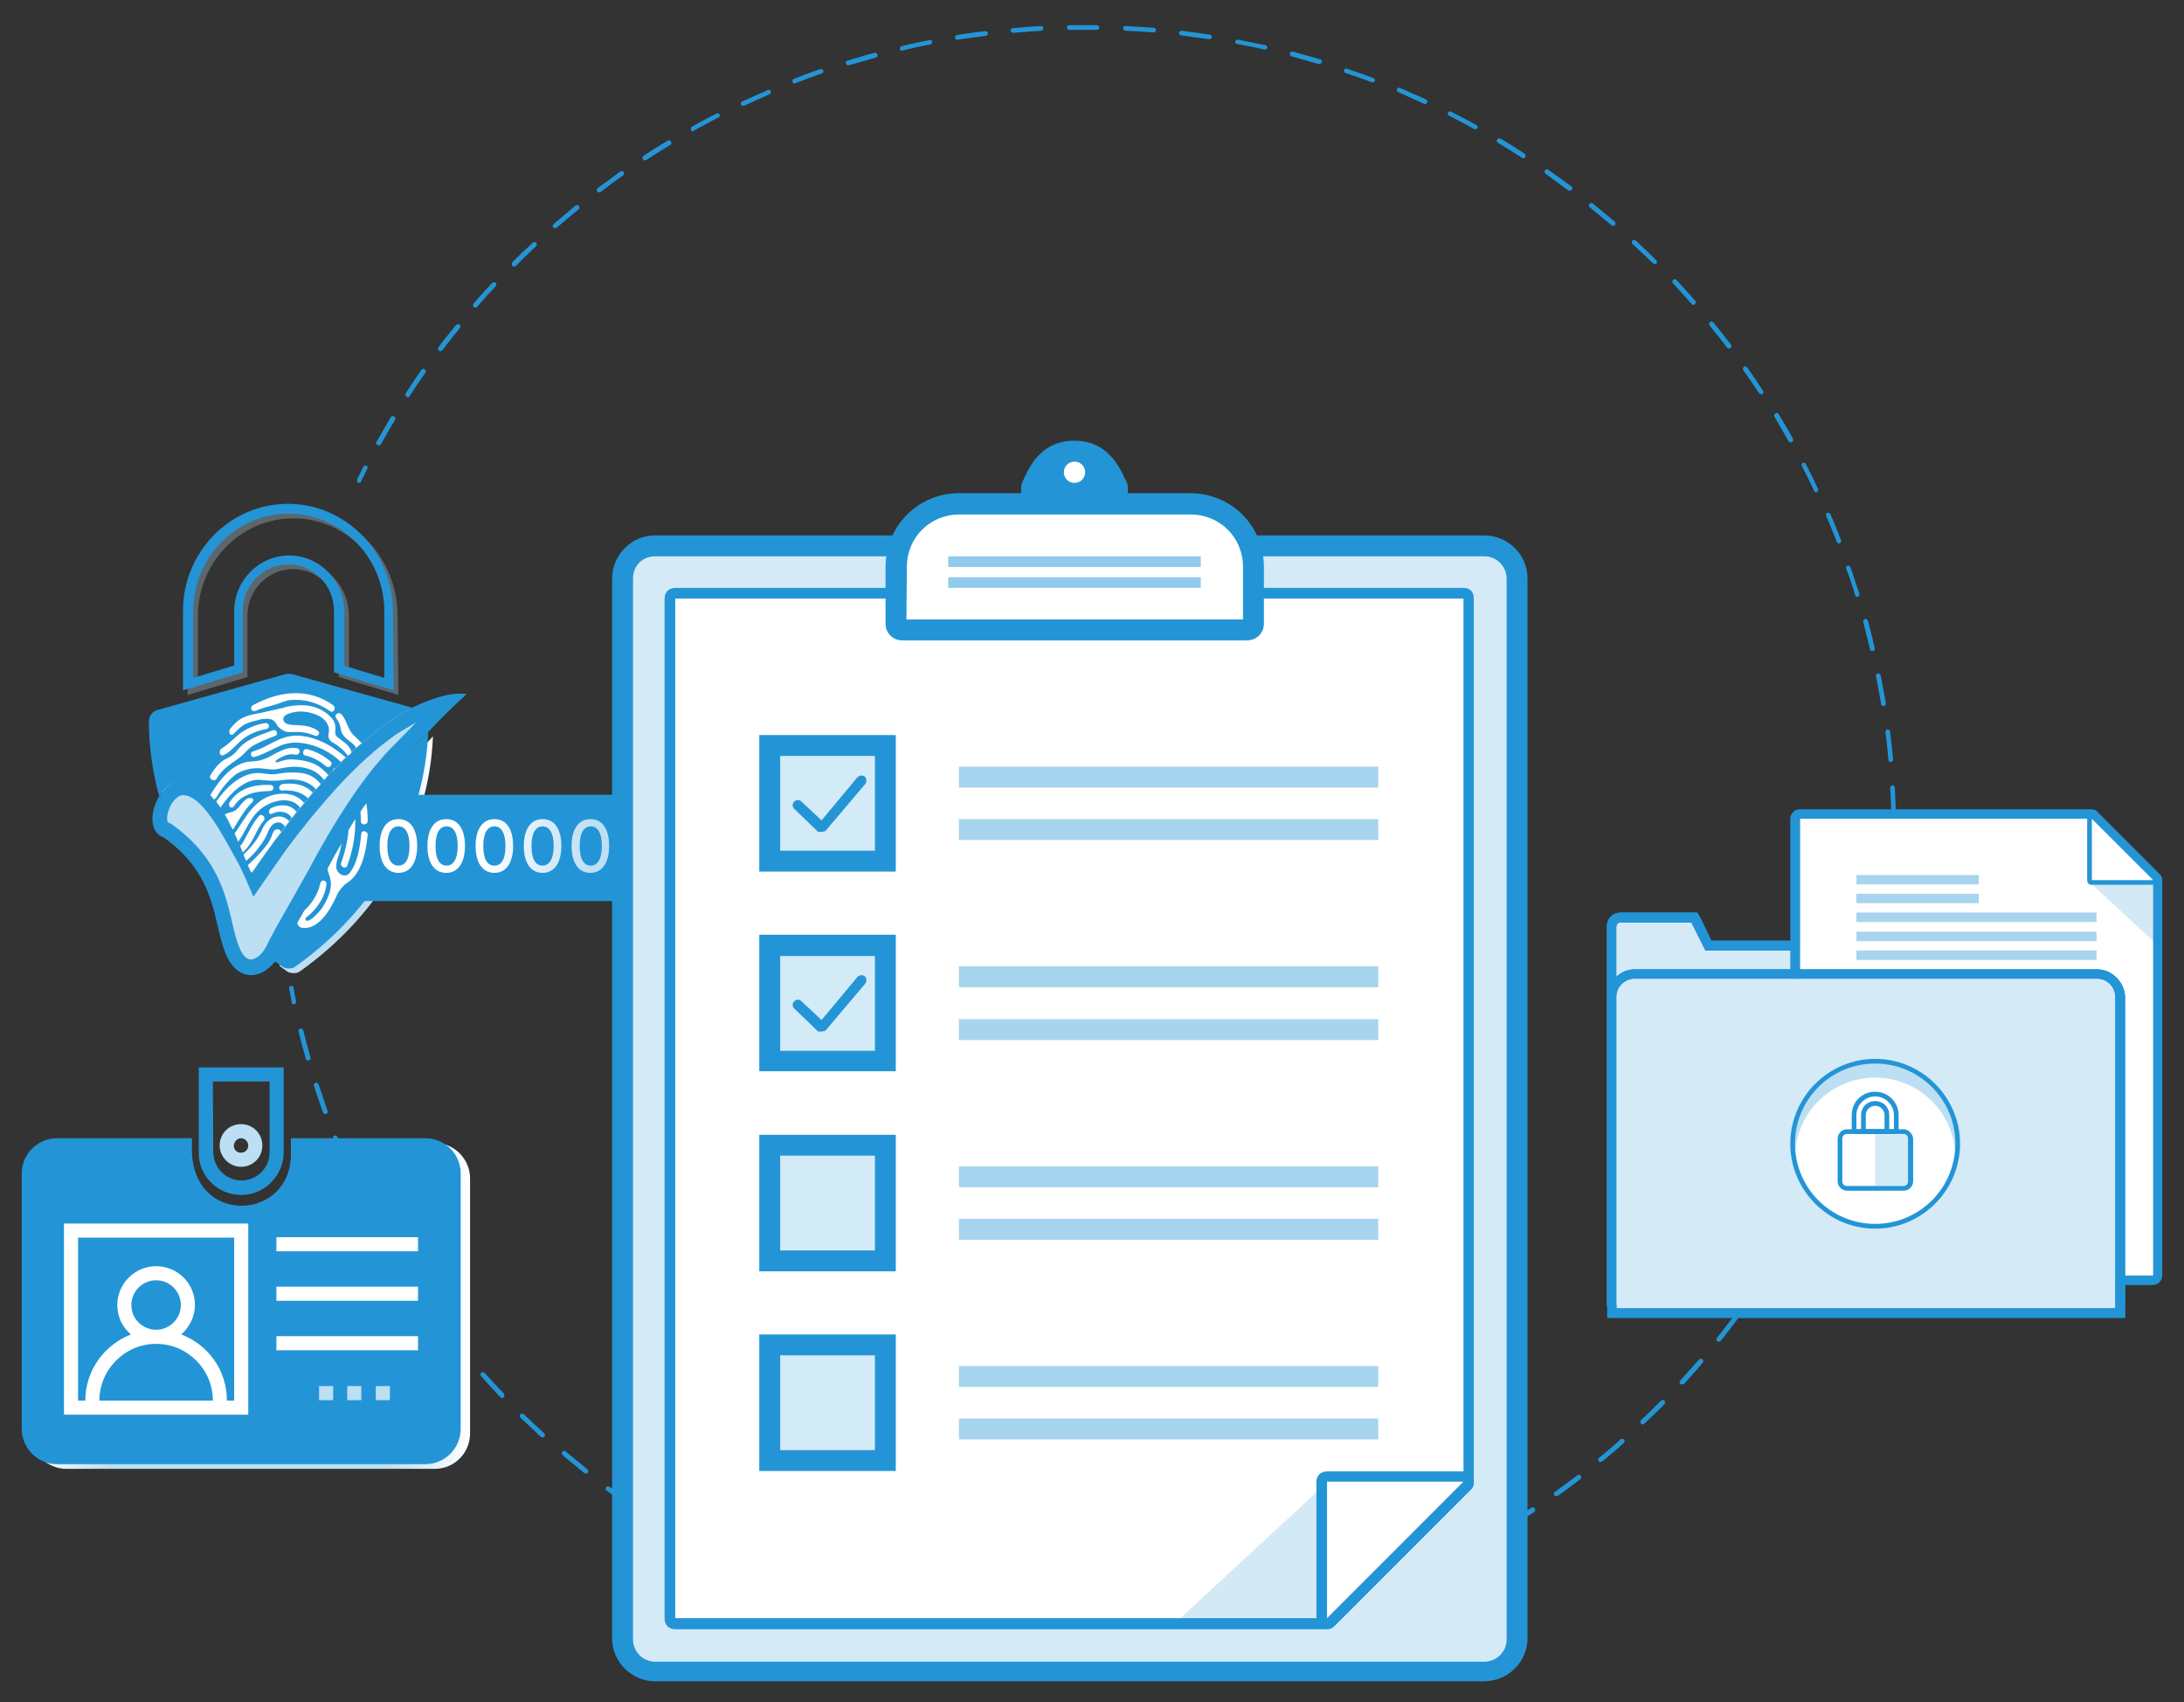 <?xml version="1.0" encoding="utf-8"?>
<!-- Generator: Adobe Illustrator 20.0.0, SVG Export Plug-In . SVG Version: 6.00 Build 0)  -->
<svg version="1.1" id="art" xmlns="http://www.w3.org/2000/svg" xmlns:xlink="http://www.w3.org/1999/xlink" x="0px" y="0px"
	 viewBox="0 0 512 399" style="enable-background:new 0 0 512 399;" xml:space="preserve">
<rect x="0" y="0" width="512" height="399" fill="#333333" stroke="none"/>
<style type="text/css">
	.st0{fill:#2395D6;}
	.st1{fill:url(#SVGID_1_);}
	.st2{fill:#D4EAF7;}
	.st3{fill:#FFFFFF;}
	.st4{opacity:0.2;}
	.st5{opacity:0.5;}
	.st6{fill:none;}
	.st7{opacity:0.4;fill:#2395D6;enable-background:new    ;}
	.st8{opacity:0.2;fill:#2395D6;enable-background:new    ;}
	.st9{fill:#D5EAF7;}
	.st10{opacity:0.3;}
	.st11{fill:#BDDFF3;}
	.st12{opacity:0.3;fill:#BDDFF3;enable-background:new    ;}
	.st13{fill:url(#SVGID_2_);}
	.st14{fill:url(#SVGID_3_);}
	.st15{fill:url(#SVGID_4_);}
	.st16{fill:url(#SVGID_5_);}
	.st17{fill:url(#SVGID_6_);}
	.st18{fill:url(#SVGID_7_);}
</style>
<g>
	<path class="st0" d="M84.2,113.2c-0.1,0-0.2,0-0.2-0.1c-0.3-0.1-0.4-0.5-0.3-0.7c0.5-1,1-2,1.5-3c0.1-0.3,0.5-0.4,0.7-0.2
		c0.3,0.1,0.4,0.5,0.2,0.7c-0.5,1-1,2-1.5,3C84.6,113.1,84.4,113.2,84.2,113.2z"/>
	<path class="st0" d="M254.5,386l-1,0c-0.3,0-0.6-0.2-0.6-0.6c0-0.3,0.2-0.5,0.6-0.5h0l1,0c1.9,0,3.8,0,5.6-0.1
		c0.3,0,0.6,0.2,0.6,0.5c0,0.3-0.2,0.6-0.5,0.6C258.3,386,256.4,386,254.5,386z M246.9,385.9C246.9,385.9,246.9,385.9,246.9,385.9
		c-2.2-0.1-4.4-0.2-6.6-0.4c-0.3,0-0.5-0.3-0.5-0.6c0-0.3,0.3-0.5,0.6-0.5c2.2,0.2,4.4,0.3,6.6,0.4c0.3,0,0.5,0.3,0.5,0.6
		C247.5,385.7,247.2,385.9,246.9,385.9z M266.7,385.7c-0.3,0-0.5-0.2-0.5-0.5c0-0.3,0.2-0.6,0.5-0.6c2.2-0.1,4.4-0.3,6.6-0.5
		c0.3,0,0.6,0.2,0.6,0.5c0,0.3-0.2,0.6-0.5,0.6C271.2,385.3,268.9,385.5,266.7,385.7C266.7,385.7,266.7,385.7,266.7,385.7z
		 M233.8,384.9C233.8,384.9,233.7,384.9,233.8,384.9c-2.2-0.2-4.4-0.5-6.6-0.8c-0.3,0-0.5-0.3-0.5-0.6c0-0.3,0.3-0.5,0.6-0.5
		c2.2,0.3,4.4,0.6,6.5,0.8c0.3,0,0.5,0.3,0.5,0.6C234.3,384.7,234.1,384.9,233.8,384.9z M279.8,384.4c-0.3,0-0.5-0.2-0.5-0.5
		c0-0.3,0.2-0.6,0.5-0.6c2.2-0.3,4.4-0.6,6.5-1c0.3,0,0.6,0.1,0.6,0.5c0.1,0.3-0.2,0.6-0.5,0.6C284.3,383.7,282.1,384.1,279.8,384.4
		C279.9,384.4,279.9,384.4,279.8,384.4z M220.7,383C220.7,383,220.7,383,220.7,383c-2.3-0.4-4.4-0.8-6.6-1.3
		c-0.3-0.1-0.5-0.4-0.4-0.7c0.1-0.3,0.4-0.5,0.7-0.4c2.1,0.5,4.3,0.9,6.5,1.3c0.3,0.1,0.5,0.3,0.4,0.6
		C221.2,382.9,221,383,220.7,383z M292.8,382.2c-0.3,0-0.5-0.2-0.5-0.4c-0.1-0.3,0.1-0.6,0.4-0.7c2.1-0.4,4.3-0.9,6.4-1.4
		c0.3-0.1,0.6,0.1,0.7,0.4c0.1,0.3-0.1,0.6-0.4,0.7c-2.1,0.5-4.3,1-6.5,1.4C292.9,382.2,292.9,382.2,292.8,382.2z M207.8,380.3
		c0,0-0.1,0-0.1,0c-2.1-0.5-4.3-1.1-6.4-1.7c-0.3-0.1-0.5-0.4-0.4-0.7c0.1-0.3,0.4-0.5,0.7-0.4c2.1,0.6,4.2,1.2,6.3,1.7
		c0.3,0.1,0.5,0.4,0.4,0.7C208.3,380.1,208.1,380.3,207.8,380.3z M305.7,379.1c-0.2,0-0.5-0.2-0.5-0.4c-0.1-0.3,0.1-0.6,0.4-0.7
		c2.1-0.6,4.2-1.2,6.3-1.9c0.3-0.1,0.6,0.1,0.7,0.4c0.1,0.3-0.1,0.6-0.4,0.7c-2.1,0.7-4.2,1.3-6.3,1.9
		C305.8,379.1,305.7,379.1,305.7,379.1z M195.1,376.6c-0.1,0-0.1,0-0.2,0c-2.1-0.7-4.2-1.4-6.3-2.2c-0.3-0.1-0.4-0.4-0.3-0.7
		c0.1-0.3,0.4-0.4,0.7-0.3c2.1,0.8,4.1,1.5,6.2,2.2c0.3,0.1,0.4,0.4,0.4,0.7C195.6,376.4,195.4,376.6,195.1,376.6z M318.2,375.1
		c-0.2,0-0.4-0.1-0.5-0.4c-0.1-0.3,0-0.6,0.3-0.7c2.1-0.7,4.1-1.5,6.2-2.3c0.3-0.1,0.6,0,0.7,0.3c0.1,0.3,0,0.6-0.3,0.7
		c-2,0.8-4.1,1.6-6.2,2.3C318.4,375.1,318.3,375.1,318.2,375.1z M182.7,372c-0.1,0-0.1,0-0.2,0c-2-0.8-4.1-1.7-6.1-2.6
		c-0.3-0.1-0.4-0.5-0.3-0.7c0.1-0.3,0.4-0.4,0.7-0.3c2,0.9,4,1.8,6.1,2.6c0.3,0.1,0.4,0.4,0.3,0.7C183.2,371.9,183,372,182.7,372z
		 M330.5,370.2c-0.2,0-0.4-0.1-0.5-0.3c-0.1-0.3,0-0.6,0.3-0.7c2-0.9,4-1.8,6-2.7c0.3-0.1,0.6,0,0.7,0.3c0.1,0.3,0,0.6-0.3,0.7
		c-2,1-4,1.9-6,2.8C330.6,370.2,330.6,370.2,330.5,370.2z M170.7,366.6c-0.1,0-0.2,0-0.2-0.1c-2-1-4-2-5.9-3
		c-0.3-0.1-0.4-0.5-0.2-0.8c0.1-0.3,0.5-0.4,0.7-0.2c1.9,1,3.9,2,5.9,3c0.3,0.1,0.4,0.5,0.3,0.7
		C171.1,366.5,170.9,366.6,170.7,366.6z M342.3,364.5c-0.2,0-0.4-0.1-0.5-0.3c-0.1-0.3,0-0.6,0.2-0.7c1.9-1,3.9-2.1,5.8-3.1
		c0.3-0.1,0.6-0.1,0.8,0.2c0.2,0.3,0.1,0.6-0.2,0.8c-1.9,1.1-3.9,2.1-5.8,3.2C342.5,364.5,342.4,364.5,342.3,364.5z M159.1,360.3
		c-0.1,0-0.2,0-0.3-0.1c-1.9-1.1-3.8-2.3-5.7-3.4c-0.3-0.2-0.3-0.5-0.2-0.8c0.2-0.3,0.5-0.3,0.8-0.2c1.8,1.2,3.7,2.3,5.6,3.4
		c0.3,0.2,0.4,0.5,0.2,0.8C159.4,360.2,159.2,360.3,159.1,360.3z M353.8,358c-0.2,0-0.4-0.1-0.5-0.3c-0.2-0.3-0.1-0.6,0.2-0.8
		c1.9-1.1,3.7-2.3,5.5-3.5c0.3-0.2,0.6-0.1,0.8,0.2c0.2,0.3,0.1,0.6-0.1,0.8c-1.8,1.2-3.7,2.4-5.6,3.6C354,358,353.9,358,353.8,358z
		 M147.9,353.3c-0.1,0-0.2,0-0.3-0.1c-1.8-1.2-3.6-2.5-5.4-3.8c-0.2-0.2-0.3-0.5-0.1-0.8c0.2-0.2,0.5-0.3,0.8-0.1
		c1.8,1.3,3.6,2.6,5.4,3.8c0.3,0.2,0.3,0.5,0.1,0.8C148.2,353.2,148.1,353.3,147.9,353.3z M364.8,350.7c-0.2,0-0.3-0.1-0.4-0.2
		c-0.2-0.2-0.1-0.6,0.1-0.8c1.8-1.3,3.6-2.6,5.3-3.9c0.2-0.2,0.6-0.1,0.8,0.1s0.1,0.6-0.1,0.8c-1.7,1.3-3.5,2.7-5.3,3.9
		C365,350.7,364.9,350.7,364.8,350.7z M137.3,345.4c-0.1,0-0.2,0-0.3-0.1c-1.7-1.4-3.4-2.8-5.1-4.2c-0.2-0.2-0.3-0.5-0.1-0.8
		c0.2-0.2,0.5-0.3,0.8-0.1c1.7,1.4,3.4,2.8,5.1,4.2c0.2,0.2,0.3,0.5,0.1,0.8C137.6,345.4,137.4,345.4,137.3,345.4z M375.2,342.7
		c-0.2,0-0.3-0.1-0.4-0.2c-0.2-0.2-0.2-0.6,0.1-0.8c1.7-1.4,3.4-2.8,5-4.3c0.2-0.2,0.6-0.2,0.8,0c0.2,0.2,0.2,0.6,0,0.8
		c-1.6,1.5-3.3,2.9-5,4.3C375.4,342.6,375.3,342.7,375.2,342.7z M127.2,336.9c-0.1,0-0.3,0-0.4-0.1c-1.6-1.5-3.2-3-4.8-4.5
		c-0.2-0.2-0.2-0.6,0-0.8c0.2-0.2,0.6-0.2,0.8,0c1.6,1.5,3.2,3,4.8,4.5c0.2,0.2,0.2,0.6,0,0.8C127.5,336.9,127.3,336.9,127.2,336.9z
		 M385.1,333.9c-0.1,0-0.3-0.1-0.4-0.2c-0.2-0.2-0.2-0.6,0-0.8c1.6-1.5,3.2-3.1,4.7-4.6c0.2-0.2,0.6-0.2,0.8,0
		c0.2,0.2,0.2,0.6,0,0.8c-1.5,1.6-3.1,3.1-4.7,4.6C385.3,333.9,385.2,333.9,385.1,333.9z M117.7,327.7c-0.1,0-0.3-0.1-0.4-0.2
		c-1.5-1.6-3-3.2-4.5-4.9c-0.2-0.2-0.2-0.6,0-0.8c0.2-0.2,0.6-0.2,0.8,0c1.5,1.6,3,3.3,4.5,4.8c0.2,0.2,0.2,0.6,0,0.8
		C118,327.7,117.9,327.7,117.7,327.7z M394.3,324.5c-0.1,0-0.3,0-0.4-0.1c-0.2-0.2-0.2-0.6,0-0.8c1.5-1.6,2.9-3.3,4.4-4.9
		c0.2-0.2,0.5-0.3,0.8-0.1c0.2,0.2,0.3,0.5,0.1,0.8c-1.4,1.7-2.9,3.3-4.4,5C394.6,324.4,394.4,324.5,394.3,324.5z M108.9,317.9
		c-0.2,0-0.3-0.1-0.4-0.2c-1.4-1.7-2.8-3.4-4.1-5.1c-0.2-0.2-0.1-0.6,0.1-0.8c0.2-0.2,0.6-0.1,0.8,0.1c1.3,1.7,2.7,3.4,4.1,5.1
		c0.2,0.2,0.2,0.6-0.1,0.8C109.2,317.9,109,317.9,108.9,317.9z M402.9,314.5c-0.1,0-0.2,0-0.3-0.1c-0.2-0.2-0.3-0.5-0.1-0.8
		c1.4-1.7,2.7-3.5,4-5.2c0.2-0.2,0.5-0.3,0.8-0.1c0.2,0.2,0.3,0.5,0.1,0.8c-1.3,1.8-2.7,3.5-4,5.2
		C403.2,314.4,403,314.5,402.9,314.5z M100.8,307.5c-0.2,0-0.3-0.1-0.4-0.2c-1.3-1.8-2.6-3.6-3.8-5.4c-0.2-0.3-0.1-0.6,0.2-0.8
		c0.3-0.2,0.6-0.1,0.8,0.1c1.2,1.8,2.5,3.6,3.8,5.4c0.2,0.2,0.1,0.6-0.1,0.8C101.1,307.5,100.9,307.5,100.8,307.5z M410.7,303.9
		c-0.1,0-0.2,0-0.3-0.1c-0.3-0.2-0.3-0.5-0.1-0.8c1.2-1.8,2.5-3.6,3.6-5.5c0.2-0.3,0.5-0.3,0.8-0.2c0.3,0.2,0.3,0.5,0.2,0.8
		c-1.2,1.9-2.4,3.7-3.7,5.5C411.1,303.8,410.9,303.9,410.7,303.9z M93.5,296.6c-0.2,0-0.4-0.1-0.5-0.3c-1.2-1.9-2.3-3.8-3.4-5.7
		c-0.2-0.3-0.1-0.6,0.2-0.8c0.3-0.1,0.6-0.1,0.8,0.2c1.1,1.9,2.2,3.8,3.4,5.6c0.2,0.3,0.1,0.6-0.2,0.8
		C93.7,296.5,93.6,296.6,93.5,296.6z M417.8,292.7c-0.1,0-0.2,0-0.3-0.1c-0.3-0.2-0.4-0.5-0.2-0.8c1.1-1.9,2.2-3.8,3.2-5.7
		c0.1-0.3,0.5-0.4,0.7-0.2c0.3,0.1,0.4,0.5,0.2,0.8c-1,1.9-2.1,3.9-3.3,5.8C418.2,292.6,418,292.7,417.8,292.7z M86.9,285.1
		c-0.2,0-0.4-0.1-0.5-0.3c-1-1.9-2-3.9-3-5.9c-0.1-0.3,0-0.6,0.3-0.7c0.3-0.1,0.6,0,0.7,0.3c1,2,2,3.9,3,5.9c0.1,0.3,0,0.6-0.2,0.7
		C87.1,285.1,87,285.1,86.9,285.1z M424.1,281.1c-0.1,0-0.2,0-0.2-0.1c-0.3-0.1-0.4-0.5-0.2-0.7c1-1.9,1.9-3.9,2.8-5.9
		c0.1-0.3,0.5-0.4,0.7-0.3c0.3,0.1,0.4,0.5,0.3,0.7c-0.9,2-1.9,4-2.9,6C424.5,281,424.4,281.1,424.1,281.1z M81.2,273.3
		c-0.2,0-0.4-0.1-0.5-0.3c-0.9-2-1.8-4.1-2.6-6.1c-0.1-0.3,0-0.6,0.3-0.7c0.3-0.1,0.6,0,0.7,0.3c0.8,2,1.7,4,2.6,6
		c0.1,0.3,0,0.6-0.3,0.7C81.3,273.3,81.2,273.3,81.2,273.3z M429.6,269.1c-0.1,0-0.1,0-0.2,0c-0.3-0.1-0.4-0.4-0.3-0.7
		c0.8-2,1.6-4.1,2.4-6.1c0.1-0.3,0.4-0.4,0.7-0.3c0.3,0.1,0.4,0.4,0.3,0.7c-0.8,2.1-1.6,4.1-2.4,6.2
		C430.1,269,429.9,269.1,429.6,269.1z M76.2,261.1c-0.2,0-0.4-0.1-0.5-0.4c-0.7-2.1-1.5-4.2-2.1-6.2c-0.1-0.3,0.1-0.6,0.4-0.7
		c0.3-0.1,0.6,0.1,0.7,0.4c0.7,2.1,1.4,4.2,2.1,6.2c0.1,0.3,0,0.6-0.3,0.7C76.4,261.1,76.3,261.1,76.2,261.1z M434.3,256.7
		c-0.1,0-0.1,0-0.2,0c-0.3-0.1-0.4-0.4-0.3-0.7c0.7-2.1,1.4-4.2,2-6.3c0.1-0.3,0.4-0.5,0.7-0.4c0.3,0.1,0.5,0.4,0.4,0.7
		c-0.6,2.1-1.3,4.2-2,6.3C434.7,256.6,434.5,256.7,434.3,256.7z M72.2,248.6c-0.2,0-0.5-0.2-0.5-0.4c-0.6-2.1-1.2-4.3-1.7-6.4
		c-0.1-0.3,0.1-0.6,0.4-0.7c0.3-0.1,0.6,0.1,0.7,0.4c0.5,2.1,1.1,4.3,1.7,6.4c0.1,0.3-0.1,0.6-0.4,0.7
		C72.3,248.5,72.2,248.6,72.2,248.6z M438,244.1c0,0-0.1,0-0.1,0c-0.3-0.1-0.5-0.4-0.4-0.7c0.6-2.1,1.1-4.3,1.5-6.4
		c0.1-0.3,0.4-0.5,0.7-0.4c0.3,0.1,0.5,0.4,0.4,0.7c-0.5,2.1-1,4.3-1.5,6.4C438.5,243.9,438.3,244.1,438,244.1z M440.9,231.2
		c0,0-0.1,0-0.1,0c-0.3-0.1-0.5-0.3-0.4-0.6c0.4-2.1,0.8-4.3,1.1-6.5c0-0.3,0.3-0.5,0.6-0.5c0.3,0,0.5,0.3,0.5,0.6
		c-0.3,2.2-0.7,4.4-1.1,6.5C441.4,231,441.1,231.2,440.9,231.2z M442.8,218.1C442.8,218.1,442.8,218.1,442.8,218.1
		c-0.4,0-0.6-0.3-0.5-0.6c0.2-2.2,0.5-4.4,0.6-6.5c0-0.3,0.3-0.5,0.6-0.5c0.3,0,0.5,0.3,0.5,0.6c-0.2,2.2-0.4,4.4-0.6,6.6
		C443.3,217.9,443.1,218.1,442.8,218.1z M443.9,205C443.8,205,443.8,205,443.9,205c-0.3,0-0.6-0.3-0.5-0.6c0.1-2.2,0.2-4.4,0.2-6.6
		c0-0.3,0.2-0.6,0.6-0.5c0.3,0,0.5,0.3,0.5,0.6c0,2.2-0.1,4.4-0.2,6.6C444.4,204.7,444.1,205,443.9,205z M444,191.8
		c-0.3,0-0.5-0.2-0.6-0.5c-0.1-2.2-0.1-4.4-0.3-6.6c0-0.3,0.2-0.6,0.5-0.6c0.3,0,0.6,0.2,0.6,0.5c0.1,2.2,0.2,4.4,0.3,6.6
		C444.5,191.5,444.3,191.8,444,191.8C444,191.8,444,191.8,444,191.8z M443.2,178.6c-0.3,0-0.5-0.2-0.5-0.5c-0.2-2.2-0.4-4.4-0.7-6.5
		c0-0.3,0.2-0.6,0.5-0.6c0.3,0,0.6,0.2,0.6,0.5c0.3,2.2,0.5,4.4,0.7,6.6C443.8,178.3,443.6,178.6,443.2,178.6
		C443.2,178.6,443.2,178.6,443.2,178.6z M441.5,165.5c-0.3,0-0.5-0.2-0.5-0.5c-0.4-2.2-0.8-4.3-1.2-6.5c-0.1-0.3,0.1-0.6,0.4-0.6
		c0.3-0.1,0.6,0.1,0.7,0.4c0.4,2.2,0.8,4.3,1.2,6.5C442.1,165.2,441.9,165.5,441.5,165.5C441.6,165.5,441.5,165.5,441.5,165.5z
		 M438.9,152.6c-0.3,0-0.5-0.2-0.5-0.4c-0.5-2.1-1.1-4.3-1.6-6.4c-0.1-0.3,0.1-0.6,0.4-0.7c0.3-0.1,0.6,0.1,0.7,0.4
		c0.6,2.1,1.1,4.3,1.6,6.4c0.1,0.3-0.1,0.6-0.4,0.7C439,152.6,439,152.6,438.9,152.6z M435.4,139.9c-0.2,0-0.5-0.2-0.5-0.4
		c-0.6-2.1-1.3-4.2-2.1-6.2c-0.1-0.3,0.1-0.6,0.3-0.7c0.3-0.1,0.6,0.1,0.7,0.3c0.7,2.1,1.4,4.2,2.1,6.3c0.1,0.3-0.1,0.6-0.4,0.7
		C435.5,139.9,435.5,139.9,435.4,139.9z M431.1,127.4c-0.2,0-0.4-0.1-0.5-0.4c-0.8-2-1.6-4.1-2.5-6.1c-0.1-0.3,0-0.6,0.3-0.7
		c0.3-0.1,0.6,0,0.7,0.3c0.9,2,1.7,4.1,2.5,6.1c0.1,0.3,0,0.6-0.3,0.7C431.2,127.4,431.1,127.4,431.1,127.4z M425.8,115.4
		c-0.2,0-0.4-0.1-0.5-0.3c-0.9-2-1.9-4-2.9-5.9c-0.1-0.3,0-0.6,0.2-0.7c0.3-0.1,0.6,0,0.7,0.2c1,1.9,2,3.9,2.9,5.9
		c0.1,0.3,0,0.6-0.3,0.7C426,115.4,425.9,115.4,425.8,115.4z M88.8,104.4c-0.1,0-0.2,0-0.3-0.1c-0.3-0.1-0.4-0.5-0.2-0.8
		c1.1-1.9,2.2-3.8,3.3-5.7c0.2-0.3,0.5-0.3,0.8-0.2c0.3,0.2,0.3,0.5,0.2,0.8c-1.1,1.9-2.2,3.8-3.3,5.7
		C89.1,104.3,89,104.4,88.8,104.4z M419.8,103.7c-0.2,0-0.4-0.1-0.5-0.3c-1.1-1.9-2.2-3.8-3.3-5.7c-0.2-0.3-0.1-0.6,0.2-0.8
		c0.3-0.2,0.6-0.1,0.8,0.2c1.1,1.9,2.3,3.8,3.3,5.7c0.1,0.3,0.1,0.6-0.2,0.8C420,103.7,419.9,103.7,419.8,103.7z M95.6,93.1
		c-0.1,0-0.2,0-0.3-0.1c-0.3-0.2-0.3-0.5-0.2-0.8c1.2-1.8,2.4-3.7,3.7-5.5c0.2-0.3,0.5-0.3,0.8-0.1c0.2,0.2,0.3,0.5,0.1,0.8
		c-1.3,1.8-2.5,3.6-3.7,5.5C95.9,93.1,95.8,93.1,95.6,93.1z M412.9,92.4c-0.2,0-0.4-0.1-0.5-0.2c-1.2-1.8-2.5-3.7-3.7-5.4
		c-0.2-0.2-0.1-0.6,0.1-0.8c0.2-0.2,0.6-0.1,0.8,0.1c1.3,1.8,2.5,3.6,3.7,5.5c0.2,0.3,0.1,0.6-0.2,0.8
		C413.1,92.4,413,92.4,412.9,92.4z M103.2,82.3c-0.1,0-0.2,0-0.3-0.1c-0.2-0.2-0.3-0.5-0.1-0.8c1.3-1.8,2.7-3.5,4.1-5.2
		c0.2-0.2,0.5-0.3,0.8-0.1s0.3,0.5,0.1,0.8c-1.4,1.7-2.7,3.4-4.1,5.2C103.5,82.3,103.3,82.3,103.2,82.3z M405.3,81.7
		c-0.2,0-0.3-0.1-0.4-0.2c-1.3-1.7-2.7-3.5-4.1-5.2c-0.2-0.2-0.2-0.6,0.1-0.8c0.2-0.2,0.6-0.2,0.8,0.1c1.4,1.7,2.8,3.5,4.1,5.2
		c0.2,0.2,0.1,0.6-0.1,0.8C405.5,81.6,405.4,81.7,405.3,81.7z M111.5,72.1c-0.1,0-0.3,0-0.4-0.1c-0.2-0.2-0.3-0.5-0.1-0.8
		c1.4-1.7,2.9-3.3,4.4-4.9c0.2-0.2,0.6-0.2,0.8,0c0.2,0.2,0.2,0.6,0,0.8c-1.5,1.6-3,3.2-4.4,4.9C111.8,72,111.6,72.1,111.5,72.1z
		 M397,71.5c-0.2,0-0.3-0.1-0.4-0.2c-1.4-1.6-2.9-3.3-4.4-4.9c-0.2-0.2-0.2-0.6,0-0.8c0.2-0.2,0.6-0.2,0.8,0c1.5,1.6,3,3.3,4.4,4.9
		c0.2,0.2,0.2,0.6-0.1,0.8C397.2,71.4,397.1,71.5,397,71.5z M120.5,62.5c-0.1,0-0.3-0.1-0.4-0.2c-0.2-0.2-0.2-0.6,0-0.8
		c1.5-1.6,3.2-3.1,4.8-4.6c0.2-0.2,0.6-0.2,0.8,0c0.2,0.2,0.2,0.6,0,0.8c-1.6,1.5-3.2,3-4.7,4.6C120.8,62.4,120.6,62.5,120.5,62.5z
		 M387.9,61.9c-0.1,0-0.3-0.1-0.4-0.2c-1.6-1.5-3.2-3.1-4.8-4.5c-0.2-0.2-0.2-0.6,0-0.8c0.2-0.2,0.6-0.2,0.8,0
		c1.6,1.5,3.2,3,4.8,4.6c0.2,0.2,0.2,0.6,0,0.8C388.2,61.8,388.1,61.9,387.9,61.9z M130.1,53.5c-0.2,0-0.3-0.1-0.4-0.2
		c-0.2-0.2-0.2-0.6,0.1-0.8c1.7-1.4,3.4-2.9,5.1-4.3c0.2-0.2,0.6-0.2,0.8,0.1c0.2,0.2,0.2,0.6-0.1,0.8c-1.7,1.4-3.4,2.8-5,4.2
		C130.4,53.4,130.3,53.5,130.1,53.5z M378.2,52.9c-0.1,0-0.3,0-0.4-0.1c-1.7-1.4-3.4-2.8-5.1-4.2c-0.2-0.2-0.3-0.5-0.1-0.8
		c0.2-0.2,0.5-0.3,0.8-0.1c1.7,1.4,3.4,2.8,5.1,4.2c0.2,0.2,0.3,0.5,0.1,0.8C378.5,52.9,378.4,52.9,378.2,52.9z M140.4,45.1
		c-0.2,0-0.3-0.1-0.4-0.2c-0.2-0.2-0.1-0.6,0.1-0.8c1.8-1.3,3.6-2.6,5.3-3.9c0.3-0.2,0.6-0.1,0.8,0.1c0.2,0.3,0.1,0.6-0.1,0.8
		c-1.8,1.2-3.6,2.6-5.3,3.9C140.6,45.1,140.5,45.1,140.4,45.1z M367.9,44.7c-0.1,0-0.2,0-0.3-0.1c-1.8-1.3-3.5-2.6-5.3-3.9
		c-0.3-0.2-0.3-0.5-0.1-0.8c0.2-0.3,0.5-0.3,0.8-0.1c1.8,1.3,3.6,2.6,5.4,3.9c0.2,0.2,0.3,0.5,0.1,0.8
		C368.3,44.6,368.1,44.7,367.9,44.7z M151.2,37.6c-0.2,0-0.4-0.1-0.5-0.3c-0.2-0.3-0.1-0.6,0.2-0.8c1.8-1.2,3.7-2.4,5.6-3.5
		c0.3-0.2,0.6-0.1,0.8,0.2c0.2,0.3,0.1,0.6-0.2,0.8c-1.9,1.1-3.7,2.3-5.6,3.5C151.4,37.5,151.3,37.6,151.2,37.6z M357.1,37.1
		c-0.1,0-0.2,0-0.3-0.1c-1.8-1.2-3.7-2.4-5.6-3.5c-0.3-0.2-0.4-0.5-0.2-0.8c0.2-0.3,0.5-0.3,0.8-0.2c1.9,1.1,3.8,2.3,5.6,3.5
		c0.3,0.2,0.3,0.5,0.2,0.8C357.5,37,357.3,37.1,357.1,37.1z M162.5,30.8c-0.2,0-0.4-0.1-0.5-0.3c-0.1-0.3-0.1-0.6,0.2-0.8
		c1.9-1.1,3.9-2.1,5.8-3.1c0.3-0.1,0.6,0,0.7,0.2c0.1,0.3,0,0.6-0.2,0.7c-1.9,1-3.9,2-5.8,3.1C162.6,30.7,162.6,30.8,162.5,30.8z
		 M345.8,30.3c-0.1,0-0.2,0-0.3-0.1c-1.9-1.1-3.9-2.1-5.8-3.1c-0.3-0.1-0.4-0.5-0.2-0.7c0.1-0.3,0.5-0.4,0.7-0.2c2,1,3.9,2,5.9,3.1
		c0.3,0.1,0.4,0.5,0.2,0.8C346.1,30.2,346,30.3,345.8,30.3z M174.2,24.8c-0.2,0-0.4-0.1-0.5-0.3c-0.1-0.3,0-0.6,0.3-0.7
		c2-0.9,4-1.8,6-2.7c0.3-0.1,0.6,0,0.7,0.3c0.1,0.3,0,0.6-0.3,0.7c-2,0.9-4,1.8-6,2.7C174.4,24.7,174.3,24.8,174.2,24.8z M334,24.4
		c-0.1,0-0.2,0-0.2-0.1c-2-0.9-4-1.8-6-2.7c-0.3-0.1-0.4-0.4-0.3-0.7c0.1-0.3,0.4-0.4,0.7-0.3c2,0.9,4.1,1.8,6.1,2.7
		c0.3,0.1,0.4,0.5,0.3,0.7C334.4,24.3,334.2,24.4,334,24.4z M186.3,19.6c-0.2,0-0.4-0.1-0.5-0.4c-0.1-0.3,0-0.6,0.3-0.7
		c2-0.8,4.1-1.6,6.2-2.3c0.3-0.1,0.6,0.1,0.7,0.3c0.1,0.3-0.1,0.6-0.3,0.7c-2.1,0.7-4.1,1.5-6.2,2.3
		C186.4,19.6,186.4,19.6,186.3,19.6z M321.8,19.3c-0.1,0-0.1,0-0.2,0c-2-0.8-4.1-1.5-6.2-2.2c-0.3-0.1-0.4-0.4-0.3-0.7
		c0.1-0.3,0.4-0.4,0.7-0.3c2.1,0.7,4.2,1.5,6.2,2.2c0.3,0.1,0.4,0.4,0.3,0.7C322.2,19.1,322,19.3,321.8,19.3z M198.8,15.3
		c-0.2,0-0.5-0.2-0.5-0.4c-0.1-0.3,0.1-0.6,0.4-0.7c2.1-0.6,4.2-1.3,6.3-1.8c0.3-0.1,0.6,0.1,0.7,0.4c0.1,0.3-0.1,0.6-0.4,0.7
		c-2.1,0.6-4.2,1.2-6.3,1.8C198.9,15.3,198.8,15.3,198.8,15.3z M309.3,15c-0.1,0-0.1,0-0.2,0c-2.1-0.6-4.2-1.2-6.3-1.8
		c-0.3-0.1-0.5-0.4-0.4-0.7c0.1-0.3,0.4-0.5,0.7-0.4c2.1,0.6,4.3,1.2,6.4,1.8c0.3,0.1,0.5,0.4,0.4,0.7C309.7,14.8,309.5,15,309.3,15
		z M211.5,11.9c-0.3,0-0.5-0.2-0.5-0.4c-0.1-0.3,0.1-0.6,0.4-0.7c2.1-0.5,4.3-1,6.5-1.4c0.3-0.1,0.6,0.1,0.6,0.4
		c0.1,0.3-0.1,0.6-0.4,0.6c-2.1,0.4-4.3,0.9-6.4,1.4C211.5,11.9,211.5,11.9,211.5,11.9z M296.5,11.6c0,0-0.1,0-0.1,0
		c-2.1-0.5-4.3-0.9-6.4-1.3c-0.3-0.1-0.5-0.3-0.4-0.6c0.1-0.3,0.4-0.5,0.6-0.4c2.2,0.4,4.3,0.9,6.5,1.3c0.3,0.1,0.5,0.4,0.4,0.7
		C297,11.5,296.8,11.6,296.5,11.6z M224.4,9.3c-0.3,0-0.5-0.2-0.5-0.5c0-0.3,0.2-0.6,0.5-0.6c2.2-0.3,4.4-0.7,6.6-0.9
		c0.3,0,0.6,0.2,0.6,0.5c0,0.3-0.2,0.6-0.5,0.6C228.8,8.7,226.6,9,224.4,9.3C224.5,9.3,224.4,9.3,224.4,9.3z M283.5,9.2
		C283.5,9.2,283.5,9.2,283.5,9.2c-2.2-0.3-4.4-0.6-6.6-0.9c-0.3,0-0.5-0.3-0.5-0.6c0-0.3,0.3-0.5,0.6-0.5c2.2,0.3,4.4,0.6,6.6,0.9
		c0.3,0,0.5,0.3,0.5,0.6C284.1,9,283.8,9.2,283.5,9.2z M237.5,7.7c-0.3,0-0.5-0.2-0.6-0.5c0-0.3,0.2-0.6,0.5-0.6
		c2.2-0.2,4.4-0.4,6.6-0.5c0.3,0,0.6,0.2,0.6,0.5s-0.2,0.6-0.5,0.6C241.9,7.4,239.7,7.5,237.5,7.7C237.5,7.7,237.5,7.7,237.5,7.7z
		 M270.4,7.6C270.4,7.6,270.4,7.6,270.4,7.6c-2.2-0.2-4.4-0.3-6.6-0.4c-0.3,0-0.5-0.3-0.5-0.6c0-0.3,0.3-0.6,0.6-0.5
		c2.2,0.1,4.4,0.3,6.6,0.4c0.3,0,0.5,0.3,0.5,0.6C271,7.4,270.7,7.6,270.4,7.6z M250.7,7c-0.3,0-0.5-0.2-0.6-0.5
		c0-0.3,0.2-0.6,0.5-0.6c2.2,0,4.4,0,6.6,0c0.3,0,0.5,0.3,0.5,0.6c0,0.3-0.3,0.5-0.6,0.5C255.1,7,252.9,7,250.7,7
		C250.7,7,250.7,7,250.7,7z"/>
	<path class="st0" d="M68.9,235.4c-0.3,0-0.5-0.2-0.5-0.4c-0.2-1.1-0.4-2.2-0.6-3.3c-0.1-0.3,0.1-0.6,0.4-0.6
		c0.3-0.1,0.6,0.1,0.6,0.4c0.2,1.1,0.4,2.2,0.6,3.2c0.1,0.3-0.1,0.6-0.4,0.7C69,235.4,69,235.4,68.9,235.4z"/>
</g>
<linearGradient id="SVGID_1_" gradientUnits="userSpaceOnUse" x1="36.958" y1="108.488" x2="102.486" y2="108.488" gradientTransform="matrix(1 0 0 -1 -1 302)">
	<stop  offset="0" style="stop-color:#FFFFFF"/>
	<stop  offset="0.18" style="stop-color:#BDDFF3"/>
	<stop  offset="0.498" style="stop-color:#BDDFF3"/>
	<stop  offset="0.809" style="stop-color:#BDDFF3"/>
	<stop  offset="1" style="stop-color:#FFFFFF"/>
</linearGradient>
<path class="st1" d="M77.7,183.3c4.3-4.7,9-9.1,14.3-12.8c1.8-1.3,3.8-2.5,5.8-3.5L69.5,159c-0.4-0.1-1-0.1-1.4,0l-30,8.4
	c-1.3,0.3-2.1,1.5-2.1,2.8c0,5.9,0.9,11.8,2.4,17.4c1.2-1.8,2.8-3.2,4.8-3.5c9.9-1.5,15.3,19.9,16.9,21.6c1.8-2.6,3.6-5.1,5.4-7.6
	C69.3,192.9,73.3,188,77.7,183.3z M96.5,177.8c-4.1,4-7.6,8.7-10.9,13.6c-3.3,4.9-6.3,10.1-9.1,15.5c-1.4,2.7-8.9,15.8-9.4,16.9
	c-0.5,1-1,1.9-1.6,2.6c0.6,0.4,1.2,0.9,1.8,1.3c0.4,0.3,1,0.4,1.5,0.4c0.6,0,1.1-0.1,1.5-0.4c19-13.5,30.3-33.4,31.2-55.1
	C99.8,174.5,98.2,176.1,96.5,177.8z"/>
<polygon class="st0" points="144,211.2 82.1,211.2 94.6,186.3 144,186.3 "/>
<g>
	<g>
		<path class="st2" d="M347.8,391.7H153.6c-4.2,0-7.6-3.5-7.6-7.6V135.6c0-4.2,3.4-7.6,7.6-7.6H348c4.2,0,7.6,3.5,7.6,7.6v248.7
			C355.4,388.2,352,391.7,347.8,391.7z"/>
		<path class="st0" d="M347.8,392.9H153.6c-4.9,0-8.9-3.9-8.9-8.9V135.6c0-4.9,3.9-8.9,8.9-8.9H348c4.9,0,8.9,3.9,8.9,8.9v248.7
			C356.7,389,352.7,392.9,347.8,392.9z M153.6,129.2c-3.4,0-6.4,2.7-6.4,6.4v248.7c0,3.5,2.7,6.4,6.4,6.4H348c3.5,0,6.4-2.7,6.4-6.4
			V135.6c0-3.4-2.7-6.4-6.4-6.4H153.6z"/>
	</g>
	<path class="st0" d="M347.8,394.1H153.6c-5.4,0-10.1-4.4-10.1-10.1V135.6c0-5.4,4.4-10.1,10.1-10.1H348c5.4,0,10.1,4.4,10.1,10.1
		v248.7C357.9,389.7,353.5,394.1,347.8,394.1z M153.6,130.4c-3,0-5.2,2.2-5.2,5.2v248.7c0,2.7,2.2,5.2,5.2,5.2H348
		c2.7,0,5.2-2.2,5.2-5.2V135.6c0-2.7-2.2-5.2-5.2-5.2L153.6,130.4L153.6,130.4z"/>
	<g>
		<polygon class="st3" points="343.1,140.3 158.3,140.3 158.3,379.4 311.1,379.4 343.1,347.3 		"/>
		<path class="st0" d="M343.1,140.3v207l-32,32H158.3V140.3H343.1 M343.1,137.8H158.3c-1.5,0-2.5,1-2.5,2.5v239.1
			c0,1.5,1,2.5,2.5,2.5h152.8c0.7,0,1.2-0.2,1.7-0.7l32-32c0.5-0.5,0.7-1,0.7-1.7v-207C345.6,138.8,344.6,137.8,343.1,137.8
			L343.1,137.8z"/>
	</g>
	<g>
		<path class="st3" d="M292.3,147.7h-80.8c-1,0-1.5-0.7-1.5-1.5v-13.3c0-8.1,6.7-14.8,14.8-14.8H279c8.1,0,14.8,6.7,14.8,14.8v13.3
			C293.8,146.9,293.1,147.7,292.3,147.7z"/>
		<path class="st0" d="M292.3,150.1h-80.8c-2.2,0-3.9-1.7-3.9-3.9v-13.3c0-9.6,7.6-17.3,17.3-17.3H279c9.6,0,17.3,7.6,17.3,17.3
			v13.3C296.3,148.4,294.6,150.1,292.3,150.1z M212.5,145.2h78.9v-12.3c0-6.9-5.4-12.3-12.3-12.3h-54.2c-6.9,0-12.3,5.4-12.3,12.3
			L212.5,145.2L212.5,145.2z"/>
	</g>
	<path class="st0" d="M264.2,113.2c0.5,1,0,4.9,0,4.9h-12.3h-12.3c0,0-0.5-3.9,0-4.9c1.2-2.5,3.7-9.9,12.3-9.9
		C260.5,103.3,263,110.9,264.2,113.2z"/>
	<circle class="st3" cx="251.9" cy="110.7" r="2.5"/>
	<path class="st0" d="M192.3,195c-0.2,0-0.7,0-0.7-0.2l-5.4-5.2c-0.5-0.5-0.5-1.2,0-1.7c0.5-0.5,1.2-0.5,1.7,0l4.7,4.4l8.4-10.1
		c0.5-0.5,1.2-0.5,1.7-0.2c0.5,0.5,0.5,1.2,0.2,1.7l-9.4,11.1C192.8,195,192.5,195,192.3,195L192.3,195z"/>
	<g class="st4">
		<rect x="182.9" y="177.2" class="st0" width="22.2" height="22.2"/>
	</g>
	<g class="st4">
		<rect x="182.9" y="224.1" class="st0" width="22.2" height="22.2"/>
	</g>
	<g class="st4">
		<rect x="182.9" y="270.9" class="st0" width="22.2" height="22.2"/>
	</g>
	<g class="st4">
		<rect x="182.9" y="317.7" class="st0" width="22.2" height="22.2"/>
	</g>
	<path class="st0" d="M205.1,177.2v22.2h-22.2v-22.2H205.1 M210,172.3h-4.9h-22.2H178v4.9v22.2v4.9h4.9h22.2h4.9v-4.9v-22.2
		L210,172.3L210,172.3z"/>
	<g class="st5">
		<line class="st6" x1="222.3" y1="131.6" x2="281.5" y2="131.6"/>
		<rect x="222.3" y="130.4" class="st0" width="59.2" height="2.5"/>
	</g>
	<g class="st5">
		<line class="st6" x1="222.3" y1="136.6" x2="281.5" y2="136.6"/>
		<rect x="222.3" y="135.3" class="st0" width="59.2" height="2.5"/>
	</g>
	<rect x="224.8" y="179.7" class="st7" width="98.3" height="4.9"/>
	<rect x="224.8" y="192" class="st7" width="98.3" height="4.9"/>
	<path class="st0" d="M192.3,241.8c-0.2,0-0.7,0-0.7-0.2l-5.4-5.2c-0.5-0.5-0.5-1.2,0-1.7c0.5-0.5,1.2-0.5,1.7,0l4.7,4.4l8.4-10.1
		c0.5-0.5,1.2-0.5,1.7-0.2c0.5,0.5,0.5,1.2,0.2,1.7l-9.4,11.1C192.8,241.8,192.5,241.8,192.3,241.8L192.3,241.8z"/>
	<path class="st0" d="M205.1,224.1v22.2h-22.2v-22.2H205.1 M210,219.1h-4.9h-22.2H178v4.9v22.2v4.9h4.9h22.2h4.9v-4.9v-22.2
		L210,219.1L210,219.1z"/>
	<rect x="224.8" y="226.5" class="st7" width="98.3" height="4.9"/>
	<rect x="224.8" y="238.9" class="st7" width="98.3" height="4.9"/>
	<path class="st0" d="M205.1,270.9v22.2h-22.2v-22.2H205.1 M210,266h-4.9h-22.2H178v4.9v22.2v4.9h4.9h22.2h4.9v-4.9v-22.2L210,266
		L210,266z"/>
	<rect x="224.8" y="273.4" class="st7" width="98.3" height="4.9"/>
	<rect x="224.8" y="285.7" class="st7" width="98.3" height="4.9"/>
	<path class="st0" d="M205.1,317.7v22.2h-22.2v-22.2H205.1 M210,312.8h-4.9h-22.2H178v4.9v22.2v4.9h4.9h22.2h4.9v-4.9v-22.2
		L210,312.8L210,312.8z"/>
	<rect x="224.8" y="320.2" class="st7" width="98.3" height="4.9"/>
	<rect x="224.8" y="332.5" class="st7" width="98.3" height="4.9"/>
	<polygon class="st8" points="276.6,379.4 308.6,379.4 308.6,349.8 	"/>
	<g>
		<polygon class="st3" points="343.1,347.3 311.1,347.3 311.1,379.4 		"/>
		<path class="st0" d="M343.1,347.3l-32,32v-32H343.1 M343.1,344.9h-32c-1.5,0-2.5,1-2.5,2.5v32c0,1,0.5,2,1.5,2.2
			c0.2,0.2,0.7,0.2,1,0.2c0.7,0,1.2-0.2,1.7-0.7l32-32c0.7-0.7,1-1.7,0.5-2.7C345.1,345.3,344.1,344.9,343.1,344.9L343.1,344.9z"/>
	</g>
</g>
<g>
	<g>
		<path class="st9" d="M494.8,306.7H380c-0.7,0-1.1-0.4-1.1-1.1v-88.3c0-0.7,0.4-1.1,1.1-1.1h16.6l3.3,6.6h95c0.7,0,1.1,0.4,1.1,1.1
			v81.7C495.9,306.2,495.5,306.7,494.8,306.7z"/>
		<path class="st0" d="M396.5,216.2l3.3,6.6h95c0.7,0,1.1,0.4,1.1,1.1v81.7c0,0.7-0.4,1.1-1.1,1.1H380c-0.7,0-1.1-0.4-1.1-1.1v-88.3
			c0-0.7,0.4-1.1,1.1-1.1L396.5,216.2 M397.9,213.9h-1.3H380c-1.9,0-3.3,1.4-3.3,3.3v88.3c0,1.9,1.4,3.3,3.3,3.3h114.8
			c1.9,0,3.3-1.4,3.3-3.3v-81.7c0-1.9-1.4-3.3-3.3-3.3h-93.6l-2.6-5.4L397.9,213.9L397.9,213.9z"/>
	</g>
	<path class="st0" d="M396.5,216.2l3.3,6.6h95c0.7,0,1.1,0.4,1.1,1.1v81.7c0,0.7-0.4,1.1-1.1,1.1H380c-0.7,0-1.1-0.4-1.1-1.1v-88.3
		c0-0.7,0.4-1.1,1.1-1.1L396.5,216.2 M397.9,213.9h-1.3H380c-1.9,0-3.3,1.4-3.3,3.3v88.3c0,1.9,1.4,3.3,3.3,3.3h114.8
		c1.9,0,3.3-1.4,3.3-3.3v-81.7c0-1.9-1.4-3.3-3.3-3.3h-93.6l-2.6-5.4L397.9,213.9L397.9,213.9z"/>
	<g>
		<polygon class="st3" points="504.8,299 421.9,299 421.9,191.9 490.4,191.9 504.8,206.2 		"/>
		<path class="st0" d="M490.4,191.9l14.4,14.4V299h-82.8V191.9H490.4 M490.4,189.7h-68.5c-1.2,0-2.2,1-2.2,2.2V299
			c0,1.2,1,2.2,2.2,2.2h82.8c1.2,0,2.2-1,2.2-2.2v-92.7c0-0.6-0.2-1.1-0.7-1.5l-14.4-14.4C491.5,189.9,490.9,189.7,490.4,189.7
			L490.4,189.7z"/>
	</g>
	<polygon class="st8" points="490.4,207.3 504.8,207.3 504.8,220.6 	"/>
	<g>
		<polygon class="st3" points="504.8,206.2 490.4,206.2 490.4,191.9 		"/>
		<path class="st0" d="M490.4,191.9l14.4,14.4h-14.4V191.9 M490.4,190.8c-0.1,0-0.3,0-0.4,0.1c-0.4,0.2-0.7,0.6-0.7,1v14.4
			c0,0.7,0.4,1.1,1.1,1.1h14.4c0.4,0,0.9-0.2,1-0.7c0.2-0.4,0.1-0.9-0.2-1.2l-14.4-14.4C490.9,190.9,490.7,190.8,490.4,190.8
			L490.4,190.8z"/>
	</g>
	<g>
		<path class="st9" d="M491.6,229.4H383.3c-2.4,0-4.3,2-4.3,4.3v73h117v-73C495.9,231.4,493.9,229.4,491.6,229.4z"/>
		<path class="st0" d="M491.6,229.4c2.4,0,4.3,2,4.3,4.3v73h-117v-73c0-2.4,2-4.3,4.3-4.3L491.6,229.4 M491.6,227.2H383.3
			c-3.6,0-6.5,3-6.5,6.5v73v2.2h2.2h117h2.2v-2.2v-73C498.1,230.2,495.1,227.2,491.6,227.2L491.6,227.2z"/>
	</g>
	<path class="st0" d="M491.6,229.4c2.4,0,4.3,2,4.3,4.3v73h-117v-73c0-2.4,2-4.3,4.3-4.3L491.6,229.4 M491.6,227.2H383.3
		c-3.6,0-6.5,3-6.5,6.5v73v2.2h2.2h117h2.2v-2.2v-73C498.1,230.2,495.1,227.2,491.6,227.2L491.6,227.2z"/>
	<g>
		<circle class="st3" cx="439.6" cy="268" r="18.8"/>
		<path class="st0" d="M439.6,249.3c10.4,0,18.8,8.4,18.8,18.8c0,10.4-8.4,18.8-18.8,18.8c-10.4,0-18.8-8.4-18.8-18.8
			S429.2,249.3,439.6,249.3 M439.6,248.2c-10.9,0-19.9,8.9-19.9,19.9c0,10.9,8.9,19.9,19.9,19.9c10.9,0,19.9-8.9,19.9-19.9
			C459.5,257.1,450.5,248.2,439.6,248.2L439.6,248.2z"/>
	</g>
	<g class="st10">
		<path class="st0" d="M439.6,252.6c9.8,0,17.9,7.5,18.7,17.1c0-0.6,0.1-1.1,0.1-1.7c0-10.4-8.4-18.8-18.8-18.8
			c-10.4,0-18.8,8.4-18.8,18.8c0,0.6,0,1.1,0.1,1.7C421.7,260.1,429.8,252.6,439.6,252.6z"/>
	</g>
	<path class="st0" d="M446.2,265.8c0.6,0,1.1,0.4,1.1,1.1v10c0,0.6-0.4,1.1-1.1,1.1H433c-0.6,0-1.1-0.4-1.1-1.1v-10
		c0-0.6,0.4-1.1,1.1-1.1H446.2 M446.2,264.7H433c-1.2,0-2.2,1-2.2,2.2v10c0,1.2,1,2.2,2.2,2.2h13.3c1.2,0,2.2-1,2.2-2.2v-10
		C448.4,265.7,447.4,264.7,446.2,264.7L446.2,264.7z"/>
	<g class="st4">
		<path class="st0" d="M446.2,278h-6.6v-12.1h6.6c0.6,0,1.1,0.4,1.1,1.1v10C447.3,277.5,446.9,278,446.2,278z"/>
	</g>
	<path class="st0" d="M439.6,257c2.4,0,4.4,2,4.4,4.4v3.3h-8.8v-3.3C435.2,259,437.2,257,439.6,257L439.6,257 M439.6,255.9
		L439.6,255.9c-3.1,0-5.5,2.4-5.5,5.5v3.3c0,0.7,0.4,1.1,1.1,1.1h8.8c0.7,0,1.1-0.4,1.1-1.1v-3.3
		C445.1,258.4,442.7,255.9,439.6,255.9L439.6,255.9z"/>
	<path class="st0" d="M439.6,259.2c1.2,0,2.2,1,2.2,2.2v3.3h-4.4v-3.3C437.4,260.2,438.4,259.2,439.6,259.2 M439.6,258.1
		c-1.9,0-3.3,1.4-3.3,3.3v3.3c0,0.7,0.4,1.1,1.1,1.1h4.4c0.7,0,1.1-0.4,1.1-1.1v-3.3C442.9,259.5,441.5,258.1,439.6,258.1
		L439.6,258.1z"/>
	<rect x="435.2" y="205.1" class="st7" width="28.7" height="2.2"/>
	<rect x="435.2" y="209.5" class="st7" width="28.7" height="2.2"/>
	<rect x="435.2" y="213.9" class="st7" width="56.3" height="2.2"/>
	<rect x="435.2" y="218.4" class="st7" width="56.3" height="2.2"/>
	<rect x="435.2" y="222.8" class="st7" width="56.3" height="2.2"/>
</g>
<path class="st0" d="M76.6,182.2c4.3-4.7,9-9.1,14.3-12.8c1.8-1.3,3.8-2.5,5.8-3.5l-28.3-7.9c-0.4-0.1-1-0.1-1.4,0l-30,8.4
	c-1.3,0.3-2.1,1.5-2.1,2.8c0,5.9,0.9,11.8,2.4,17.4c1.2-1.8,2.8-3.2,4.8-3.5c9.9-1.5,15.3,19.9,16.9,21.6c1.8-2.6,3.6-5.1,5.4-7.6
	C68.2,191.8,72.2,186.9,76.6,182.2z M95.4,176.7c-4.1,4-7.6,8.7-10.9,13.6c-3.3,4.9-6.3,10.1-9.1,15.5c-1.4,2.7-8.9,15.8-9.4,16.9
	c-0.5,1-1,1.9-1.6,2.6c0.6,0.4,1.2,0.9,1.8,1.3c0.4,0.3,1,0.4,1.5,0.4c0.6,0,1.1-0.1,1.5-0.4c19-13.5,30.3-33.4,31.2-55.1
	C98.7,173.4,97.1,175,95.4,176.7z"/>
<path class="st0" d="M109.4,162.7c-3.4-0.5-6.8,0.7-9.9,1.9c-3.1,1.2-5.9,2.9-8.6,4.8c-5.3,3.7-10,8.2-14.3,12.8
	c-4.3,4.7-8.3,9.7-12.1,14.8c-1.9,2.5-3.7,5.1-5.4,7.6c-1.6-1.7-7-23.1-16.9-21.6c-5.8,0.9-9.1,11.5-3.8,13.3
	c12.8,9.2,11.4,19.9,14.6,27.5c3,7,9.8,6,13.1-1.1c0.5-1.2,8-14.2,9.4-16.9c2.8-5.3,5.8-10.5,9.1-15.5c3.3-4.9,6.9-9.6,10.9-13.6
	C99.4,172.7,102.6,168.9,109.4,162.7z"/>
<path class="st11" d="M97.6,169.3c-0.1,0.1-0.2,0.2-0.3,0.3c-1.5,1.5-2.9,3-4.3,4.4c-3.8,3.7-7.5,8.3-11.4,14.2
	c-3.1,4.7-6.2,9.9-9.3,15.8c-0.7,1.3-2.9,5.2-4.9,8.7c-3.1,5.4-4.3,7.7-4.6,8.4c-1.2,2.7-2.9,3.8-4,3.8c-1.3,0-2.3-1.8-2.6-2.6
	c-0.8-1.8-1.3-4-1.8-6.2c-1.6-6.8-3.6-15.3-14-22.8l-0.5-0.3l-0.5-0.2c-0.2-0.2-0.4-1.3,0.1-2.8c0.6-1.9,2-3.4,3.1-3.6
	c0.2,0,0.3,0,0.4,0c4.7,0,10.1,11.1,12.4,15.1c1.5,2.6,4,8.7,4,8.7s6.1-8.8,7.8-11.2c4.1-5.5,8-10.2,11.9-14.5
	c4.9-5.3,9.3-9.2,13.8-12.4C94.5,171.1,96.1,170.2,97.6,169.3"/>
<path class="st6" d="M66,182.8c-1.9,0.3-3.2,0.1-5.1-0.1c-3.5-0.3-7.1,3.2-9.2,6.5c0.4,0.5,0.7,1.1,1,1.7c0.5-0.2,0.9-0.4,1.4-0.5
	c0.6-0.1,1.4-0.7,1.9-1.2c0.5-0.7,0.8-1,1.4-1.6c1.2-1.1,2.7-0.5,1.6,0.6c-1.8,1.7-3,4.2-4.4,6.3c0.1,0.3,0.3,0.6,0.4,0.9
	c2.8-4,4.8-8.7,10.4-9.3c2.6-0.3,4.6,0.6,5.8,2.1c0.3-0.4,0.7-0.8,1-1.2c-1.5-1.5-4-2-6-1.8c-1,0.1-1-1.3,0-1.5
	c2.7-0.4,5.3,0.1,7.1,2c0.2-0.3,0.5-0.6,0.8-0.8C72,182.7,69.1,182.3,66,182.8z M63.4,185.4c-2.8,0.1-6.4,0.4-8.4,3.5
	c-0.5,0.9-1.7,0.1-1.1-0.8c2-3.3,5.6-4.3,9.6-4.1C64.4,184,64.4,185.4,63.4,185.4z"/>
<path class="st6" d="M64.9,192.9c-1.1,0.2-1.8,1.2-2.3,2.5c-0.4,1-1.2,2.2-1.4,2.5c-0.8,1.1-1.3,1.8-2.3,2.8
	c-0.4,0.4-0.9,0.8-1.3,1.2c0.1,0.3,0.2,0.6,0.4,0.9c1.2-1,2.4-2.3,3.2-3.2c1.2-1.4,2-2.3,2.6-4.2c0.2-0.8,0.7-1.1,1.4-1
	c0.4,0.1,0.5,0.4,0.6,0.6c0.3-0.3,0.5-0.7,0.8-1C66.3,193,65.5,192.9,64.9,192.9z"/>
<path class="st6" d="M53.7,192.7C53.8,192.7,53.8,192.8,53.7,192.7C53.8,192.8,53.8,192.7,53.7,192.7z"/>
<path class="st6" d="M71.9,180.1c-2.7-0.7-4.5-0.3-7.1,0.2c-1.2,0.2-3.1-0.4-5.4-0.2c-1.9,0.2-3.8,1-4.6,1.8c-1.6,1.5-2.9,3.1-4,4.9
	c-0.2,0.3-0.4,0.4-0.6,0.4c0.2,0.2,0.3,0.4,0.5,0.7c2.3-3.4,5.9-6.7,9.7-6.7c1.6,0,3,0.5,4.6,0.2c1.6-0.3,3.1-0.4,4.7-0.3
	c2.3,0.1,4.1,1,5.5,2.6c0.3-0.3,0.5-0.6,0.8-0.9C75,181.5,73.6,180.5,71.9,180.1z"/>
<path class="st6" d="M61.3,189.5c-2.7,2.1-3.5,5.1-5.4,7.7c0,0-0.1,0.1-0.1,0.1c0.2,0.4,0.3,0.7,0.4,1.1c0.2-0.3,0.5-0.6,0.7-0.9
	c1.3-2,2.2-4.3,3.7-6.1c0.7-0.8,1.8,0.3,1.1,1.1c-1.8,2.1-2.5,4.9-4.4,6.9c-0.2,0.2-0.4,0.3-0.5,0.5c0.1,0.2,0.1,0.3,0.2,0.5
	c1.8-1.7,3.3-3.6,4.4-6c1.3-2.9,4.4-3.9,6.2-1.7c0.3-0.3,0.5-0.6,0.8-0.9c-0.9-1.5-3-1.7-4.5-1c-0.9,0.5-1.2-0.9-0.3-1.3
	c1.9-1,4.6-0.9,5.9,0.9c0.3-0.3,0.5-0.7,0.8-1c-0.2-0.2-0.3-0.5-0.6-0.6C67.5,186.6,63.6,187.8,61.3,189.5z"/>
<path class="st6" d="M72.8,211.4c1.2-1.7,1.7-2.9,2.1-4.6c0.3-1,1.6-0.7,1.4,0.5c-0.2,1.6-0.9,3.5-2.4,5.3c-0.4,0.5-0.9,1.1-1.5,1.6
	c-0.3,0.3-1.1,0.8-1,1.1c0.4,1.2,2.8-1.1,4-2.8c0.2-0.3,0.5-0.9,0.6-1c1.6-2.9,1.8-4.5,0.8-7.1c-0.2-0.5-0.2-1-0.1-1.6
	c-0.5,0.9-1,1.8-1.5,2.7c-0.6,1.2-2.4,4.3-4.2,7.6C71.7,212.7,72.3,212.2,72.8,211.4z"/>
<path class="st3" d="M60,166.6c1.8-0.8,3.2-1,4.7-1.5c1.1-0.3,2.2-0.9,3.3-1c3.2-0.3,6.4,0.5,9.4,2.6c0.8,0.6,1.5-0.8,0.7-1.4
	c-5.9-4.2-12.7-3.3-18.8,0C58.4,165.9,59,167,60,166.6z"/>
<path class="st3" d="M82.3,175.9c-0.7-1.5-1.9-2.1-3.2-3.1c-0.4-0.3-0.6-0.8-0.5-1.5c0.1-0.9,0-1.9-0.6-2.7
	c-1.7-2.1-4.3-3.3-7.3-3.3c-1,0-2.7,0.1-4.3,0.6c-2.6,0.6-4.2,1-6.8,1.5c-2.4,0.5-3.8,1.1-5.6,3.4c-0.6,0.8,0,2,0.8,1.2
	c2.3-2.4,2.8-2.5,6-3.3c0.6-0.2,1-0.2,1.5-0.2c1-0.1,1.8,0.2,2.3,0.9c0.2,0.3,0.5,0.9,0.9,1.2c0.8,0.7,1.7,1.1,2.7,1
	c2.1-0.1,3.5,0,5.5,0.8c0.9,0.4,1.6-0.6,0.7-1.2c-1.7-1-2.7-1.1-4.4-1.2c-0.8-0.1-1.5,0-2.4-0.2c-1.4-0.4-1.7-1.8-0.2-2.4
	c0.8-0.4,1.7-0.5,2.5-0.6c2.7-0.2,8.1,1.2,7.1,5.4c-0.1,0.7,0.2,1.4,1.1,1.9c1.3,0.7,2.6,1.9,3.1,2.6c0.1,0.2,0.3,0.3,0.5,0.4
	c0.2-0.2,0.5-0.4,0.7-0.7C82.4,176.2,82.3,176.1,82.3,175.9z"/>
<path class="st3" d="M50.8,182.5c1.4-2.5,3.6-3.5,5.7-5.2c1-0.8,1.6-1.8,2.8-2.5c1.7-1,3.4-1.6,5.2-2.3c0.9-0.4,0.3-1.7-0.6-1.3
	c-3.1,1.2-6.2,2-8.3,4.7c-1.2,1.6-2.9,2-3.2,2.3c-1.3,0.9-2.3,2.2-3.1,3.6C48.9,182.6,50.3,183.4,50.8,182.5z"/>
<path class="st3" d="M78.1,175.3c-2.7-1.8-6.9-3.4-10.3-2.7c-3.2,0.6-5.3,2.6-8.4,3.5c-1,0.3-0.6,1.6,0.3,1.3c2.2-0.6,3.9-1.7,6-2.6
	c3.3-1.4,6.9-0.6,10.1,0.9c1.6,0.8,3,1.8,4.1,2.9c0.4-0.4,0.8-0.7,1.1-1.1C80.1,176.7,79.1,176,78.1,175.3z"/>
<path class="st3" d="M84.5,190.3c0.1,0.7,0.1,1.5,0.1,2.2c0,1,1.6,1,1.6-0.1c0-1.3-0.1-2.7-0.3-4.1
	C85.4,188.9,84.9,189.6,84.5,190.3C84.5,190.3,84.5,190.3,84.5,190.3z"/>
<path class="st3" d="M61.5,194.3c-1,2.4-2.6,4.3-4.4,6c0.2,0.6,0.4,1.1,0.6,1.5c0.4-0.4,0.9-0.8,1.3-1.2c1-1,1.5-1.7,2.3-2.8
	c0.2-0.3,1-1.4,1.4-2.5c0.5-1.3,1.2-2.4,2.3-2.5c0.6-0.1,1.3,0.1,1.8,1c0.3-0.4,0.7-0.9,1-1.3C65.9,190.4,62.8,191.4,61.5,194.3z"/>
<path class="st3" d="M50.8,186.8c1.1-1.9,2.4-3.5,4-4.9c0.8-0.8,2.7-1.6,4.6-1.8c2.3-0.2,4.2,0.5,5.4,0.2c2.6-0.5,4.4-0.9,7.1-0.2
	c1.7,0.4,3,1.4,4.1,2.7c0.2-0.2,0.4-0.4,0.5-0.6c0.1-0.2,0.3-0.3,0.5-0.5c-0.6-0.6-1.1-1.2-1.8-1.7c-1.5-1.2-3.5-1.7-5.4-1.9
	c-1-0.1-2.1-0.2-3.1,0.1c-0.6,0.1-1.1,0.3-1.7,0.5c-0.5,0.1-0.5-0.3-0.1-0.6c1.3-0.8,2.7-1.6,4.4-1.2c1,0.2,1.3-1.3,0.4-1.5
	c-1.7-0.4-3.3,0.3-4.9,1.1c-2.2,1.2-3.3,1.9-6,2c-4.2,0.2-7.4,4.4-9.4,7.7c0,0.1,0,0.1-0.1,0.2c0.3,0.3,0.6,0.6,0.8,1
	C50.5,187.2,50.7,187,50.8,186.8z"/>
<path class="st3" d="M76.4,179.6c0.8,0.7,1.8-0.5,1.1-1.1c-1.6-1.4-3.5-2.4-5.5-2.9c-1-0.2-1.3,1.3-0.4,1.5
	C73.4,177.5,75,178.4,76.4,179.6z"/>
<path class="st3" d="M80,202.2c-0.4,0.9,1,1.7,1.4,0.7c1.2-3.2,2-7.1,1.9-10.9c-0.6,0.9-1.1,1.7-1.6,2.6
	C81.5,197.3,80.8,200,80,202.2z"/>
<path class="st3" d="M78,180.7c0.2-0.2,0.4-0.5,0.7-0.7C78.3,180.1,78,180.4,78,180.7z"/>
<path class="st3" d="M77,204.6c1,2.6,0.7,4.2-0.8,7.1c-0.1,0.1-0.4,0.7-0.6,1c-1.2,1.7-3.6,4-4,2.8c-0.1-0.4,0.7-0.8,1-1.1
	c0.6-0.6,1.1-1.1,1.5-1.6c1.5-1.9,2.2-3.7,2.4-5.3c0.2-1.2-1.1-1.5-1.4-0.5c-0.4,1.7-0.9,2.9-2.1,4.6c-0.5,0.7-1.1,1.3-1.7,1.9
	c-0.5,0.9-1.1,1.9-1.6,2.8c0.1,0.6,0.5,1.2,1.4,1.2c3.6,0.3,6.3-4.1,7.9-7.7c0.4-1,1.6-2.4,2.3-2.8c3.7-2.3,4.5-7.8,4.9-11.2
	c0.1-1-1.4-1.4-1.5-0.4c-0.3,3-0.8,6.7-2.7,9.2c-1.1,1.4-3.1,0.2-3.2-1.4c0-0.9,0.3-1.9,0.6-2.7c0.3-0.9,0.5-1.9,0.7-2.8
	c-1.1,1.8-2.1,3.6-3.1,5.5C76.7,203.5,76.8,204.1,77,204.6z"/>
<path class="st3" d="M69.7,181.1c-1.6-0.1-3.1,0-4.7,0.3c-1.6,0.3-3-0.2-4.6-0.2c-3.8,0-7.4,3.3-9.7,6.7c0.3,0.5,0.7,0.9,1,1.4
	c2.1-3.2,5.7-6.8,9.2-6.5c1.9,0.2,3.2,0.3,5.1,0.1c3.2-0.5,6-0.1,8.1,2.1c0.4-0.4,0.7-0.8,1.1-1.2C73.8,182,72,181.2,69.7,181.1z"/>
<path class="st3" d="M65.4,186.1c-5.6,0.6-7.6,5.3-10.4,9.3c0.3,0.6,0.6,1.3,0.8,1.9c0,0,0.1-0.1,0.1-0.1c1.9-2.6,2.7-5.7,5.4-7.7
	c2.2-1.7,6.1-2.9,8.5-0.8c0.2,0.2,0.4,0.4,0.6,0.6c0.3-0.4,0.6-0.7,0.9-1.1C70,186.7,68.1,185.8,65.4,186.1z"/>
<path class="st3" d="M57.4,187.6c-0.6,0.6-0.9,0.9-1.4,1.6c-0.4,0.5-1.2,1.1-1.9,1.2c-0.5,0.1-1,0.3-1.4,0.5c0.3,0.6,0.7,1.2,1,1.8
	c0,0,0,0,0,0.1c0.3,0.6,0.6,1.2,0.9,1.7c1.4-2.2,2.6-4.6,4.4-6.3C60.1,187.2,58.6,186.5,57.4,187.6z"/>
<path class="st3" d="M63.4,184c-4-0.2-7.6,0.9-9.6,4.1c-0.5,0.9,0.6,1.7,1.1,0.8c2-3.1,5.6-3.4,8.4-3.5
	C64.4,185.4,64.4,184,63.4,184z"/>
<path class="st3" d="M66.2,183.8c-1,0.2-1,1.6,0,1.5c2-0.2,4.5,0.3,6,1.8c0.4-0.4,0.7-0.9,1.1-1.3C71.6,183.9,68.9,183.4,66.2,183.8
	z"/>
<path class="st3" d="M63.6,189.4c-0.9,0.5-0.6,1.8,0.3,1.3c1.5-0.8,3.6-0.5,4.5,1c0.4-0.5,0.7-0.9,1.1-1.4
	C68.2,188.5,65.6,188.4,63.6,189.4z"/>
<path class="st3" d="M61.8,192.4c0.7-0.8-0.5-1.9-1.1-1.1c-1.6,1.8-2.5,4-3.7,6.1c-0.2,0.3-0.4,0.6-0.7,0.9c0.2,0.5,0.4,1,0.6,1.5
	c0.2-0.2,0.4-0.3,0.5-0.5C59.4,197.4,60,194.5,61.8,192.4z"/>
<path class="st3" d="M65.3,194.4c-0.6-0.1-1.1,0.2-1.4,1c-0.6,1.9-1.4,2.7-2.6,4.2c-0.8,0.9-2.1,2.2-3.2,3.2
	c0.4,0.9,0.7,1.6,0.9,1.8c1.8-2.6,3.6-5.1,5.4-7.6c0.5-0.7,1-1.3,1.5-1.9C65.8,194.8,65.7,194.5,65.3,194.4z"/>
<path class="st3" d="M52.4,177c1.7-0.7,2.9-2.5,4.6-3.8c1.4-1.1,3.2-1.9,5.4-2.3c1-0.2,0.8-1.5-0.2-1.4c-2,0.3-3.8,1-5.5,2.1
	c-1.4,1-3,2.8-4.7,3.8C51.2,175.9,51.4,177.4,52.4,177z"/>
<path class="st3" d="M83,172.4c-1.5-1.3-1.6-3.4-2.9-4.9c-0.6-0.8-1.9,0-1.3,0.8c1.4,1.9,0.8,2.6,1.5,3.8c0.9,1.4,2.4,1.8,3.2,3.2
	c0.4-0.4,0.8-0.7,1.3-1.1C84.2,173.6,83.5,172.9,83,172.4z"/>
<path class="st12" d="M93.4,162.9l-14-4.2v-14.4c0-6-4.8-10.9-10.7-10.9c-5.9,0-10.7,4.9-10.7,10.9v14.4l-14,4.2v-18.6
	c0-13.8,11-25.1,24.6-25.1c13.6,0,24.6,11.3,24.6,25.1L93.4,162.9L93.4,162.9z M81.6,157.1l9.6,2.9v-15.6
	c0-12.6-10.1-22.9-22.4-22.9c-12.4,0-22.4,10.3-22.4,22.9V160l9.6-2.9v-12.7c0-7.2,5.8-13.1,12.9-13.1c7.1,0,12.9,5.9,12.9,13.1
	V157.1z"/>
<path class="st0" d="M92.3,161.8l-14-4.2v-14.4c0-6-4.8-10.9-10.7-10.9c-5.9,0-10.7,4.9-10.7,10.9v14.4l-14,4.2v-18.6
	c0-13.8,11-25.1,24.6-25.1c13.6,0,24.6,11.3,24.6,25.1L92.3,161.8L92.3,161.8z M80.5,156l9.6,2.9v-15.6c0-12.6-10.1-22.9-22.4-22.9
	c-12.4,0-22.4,10.3-22.4,22.9v15.6l9.6-2.9v-12.7c0-7.2,5.8-13.1,12.9-13.1c7.1,0,12.9,5.9,12.9,13.1V156z"/>
<linearGradient id="SVGID_2_" gradientUnits="userSpaceOnUse" x1="155.94" y1="103.68" x2="113.24" y2="103.68" gradientTransform="matrix(1 0 0 -1 -1 302)">
	<stop  offset="0.365" style="stop-color:#BDDFF3"/>
	<stop  offset="1" style="stop-color:#FFFFFF"/>
</linearGradient>
<path class="st13" d="M89,198.3c0-3.9,1.6-6.3,4.4-6.3c2.8,0,4.4,2.3,4.4,6.3c0,3.9-1.6,6.3-4.4,6.3C90.6,204.6,89,202.2,89,198.3z
	 M96,198.3c0-2.9-0.9-4.6-2.6-4.6c-1.7,0-2.6,1.7-2.6,4.6c0,3,0.9,4.6,2.6,4.6C95.1,202.9,96,201.3,96,198.3z"/>
<linearGradient id="SVGID_3_" gradientUnits="userSpaceOnUse" x1="155.934" y1="103.68" x2="113.238" y2="103.68" gradientTransform="matrix(1 0 0 -1 -1 302)">
	<stop  offset="0.365" style="stop-color:#BDDFF3"/>
	<stop  offset="1" style="stop-color:#FFFFFF"/>
</linearGradient>
<path class="st14" d="M100.2,198.3c0-3.9,1.6-6.3,4.4-6.3c2.8,0,4.4,2.3,4.4,6.3c0,3.9-1.6,6.3-4.4,6.3
	C101.8,204.6,100.2,202.2,100.2,198.3z M107.3,198.3c0-2.9-0.9-4.6-2.6-4.6c-1.7,0-2.6,1.7-2.6,4.6c0,3,0.9,4.6,2.6,4.6
	C106.3,202.9,107.3,201.3,107.3,198.3z"/>
<linearGradient id="SVGID_4_" gradientUnits="userSpaceOnUse" x1="155.943" y1="103.68" x2="113.238" y2="103.68" gradientTransform="matrix(1 0 0 -1 -1 302)">
	<stop  offset="0.365" style="stop-color:#BDDFF3"/>
	<stop  offset="1" style="stop-color:#FFFFFF"/>
</linearGradient>
<path class="st15" d="M111.5,198.3c0-3.9,1.6-6.3,4.4-6.3c2.8,0,4.4,2.3,4.4,6.3c0,3.9-1.6,6.3-4.4,6.3
	C113.1,204.6,111.5,202.2,111.5,198.3z M118.5,198.3c0-2.9-0.9-4.6-2.6-4.6c-1.7,0-2.6,1.7-2.6,4.6c0,3,0.9,4.6,2.6,4.6
	C117.6,202.9,118.5,201.3,118.5,198.3z"/>
<linearGradient id="SVGID_5_" gradientUnits="userSpaceOnUse" x1="155.94" y1="103.68" x2="113.239" y2="103.68" gradientTransform="matrix(1 0 0 -1 -1 302)">
	<stop  offset="0.365" style="stop-color:#BDDFF3"/>
	<stop  offset="1" style="stop-color:#FFFFFF"/>
</linearGradient>
<path class="st16" d="M122.8,198.3c0-3.9,1.6-6.3,4.4-6.3c2.8,0,4.4,2.3,4.4,6.3c0,3.9-1.6,6.3-4.4,6.3
	C124.4,204.6,122.8,202.2,122.8,198.3z M129.8,198.3c0-2.9-0.9-4.6-2.6-4.6c-1.7,0-2.6,1.7-2.6,4.6c0,3,0.9,4.6,2.6,4.6
	C128.8,202.9,129.8,201.3,129.8,198.3z"/>
<linearGradient id="SVGID_6_" gradientUnits="userSpaceOnUse" x1="155.937" y1="103.68" x2="113.241" y2="103.68" gradientTransform="matrix(1 0 0 -1 -1 302)">
	<stop  offset="0.365" style="stop-color:#BDDFF3"/>
	<stop  offset="1" style="stop-color:#FFFFFF"/>
</linearGradient>
<path class="st17" d="M134,198.3c0-3.9,1.6-6.3,4.4-6.3c2.8,0,4.4,2.3,4.4,6.3c0,3.9-1.6,6.3-4.4,6.3
	C135.6,204.6,134,202.2,134,198.3z M141.1,198.3c0-2.9-0.9-4.6-2.6-4.6c-1.7,0-2.6,1.7-2.6,4.6c0,3,0.9,4.6,2.6,4.6
	C140.1,202.9,141.1,201.3,141.1,198.3z"/>
<g>
	
		<linearGradient id="SVGID_7_" gradientUnits="userSpaceOnUse" x1="8.251" y1="-4.128" x2="111.212" y2="-4.128" gradientTransform="matrix(1 0 0 -1 -1 302)">
		<stop  offset="0" style="stop-color:#FFFFFF"/>
		<stop  offset="0.18" style="stop-color:#BDDFF3"/>
		<stop  offset="0.498" style="stop-color:#BDDFF3"/>
		<stop  offset="0.809" style="stop-color:#BDDFF3"/>
		<stop  offset="1" style="stop-color:#FFFFFF"/>
	</linearGradient>
	<path class="st18" d="M101.9,267.9H70.4c0,0,0,2.5,0,3.3c0.4,16-26,17.4-26.6,0c0-0.8,0-3.3,0-3.3H15.6c-4.6,0-8.3,3.7-8.3,8.3V336
		c0,4.6,3.7,8.3,8.3,8.3h86.3c4.6,0,8.3-3.7,8.3-8.3v-59.8C110.2,271.7,106.5,267.9,101.9,267.9z"/>
	<path class="st0" d="M99.7,266.8H68.2c0,0,0,2.5,0,3.3c0.4,16-22.6,17.4-23.2,0c0-0.8,0-3.3,0-3.3H13.4c-4.6,0-8.3,3.7-8.3,8.3
		v59.8c0,4.6,3.7,8.3,8.3,8.3h86.3c4.6,0,8.3-3.7,8.3-8.3v-59.8C108,270.5,104.3,266.8,99.7,266.8z"/>
	<path class="st0" d="M56.5,280.1c5.5,0,10-4.5,10-10v-19.9H46.6v19.9C46.5,275.6,51,280.1,56.5,280.1z M49.9,253.5h13.3v16.6
		c0,3.7-3,6.6-6.6,6.6s-6.6-3-6.6-6.6L49.9,253.5L49.9,253.5z"/>
	<path class="st11" d="M56.5,273.5c2.8,0,5-2.2,5-5c0-2.8-2.2-5-5-5s-5,2.2-5,5C51.5,271.2,53.8,273.5,56.5,273.5z M56.5,266.8
		c0.9,0,1.7,0.8,1.7,1.7c0,0.9-0.7,1.7-1.7,1.7s-1.7-0.7-1.7-1.7C54.9,267.6,55.6,266.8,56.5,266.8z"/>
	<path class="st3" d="M42.5,312.8c1.9-1.7,3.2-4.2,3.2-6.9c0-5.1-4.1-9.1-9.1-9.1c-5,0-9.1,4.1-9.1,9.1c0,2.8,1.2,5.2,3.2,6.9
		c-6.2,2.4-10.7,8.4-10.7,15.5h3.3c0-7.3,6-13.3,13.3-13.3c3.7,0,7,1.5,9.4,3.9c2.4,2.4,3.9,5.7,3.9,9.4h3.3
		C53.2,321.2,48.8,315.2,42.5,312.8z M36.6,311.7c-1.6,0-3.1-0.7-4.1-1.7c-1.1-1.1-1.7-2.5-1.7-4.1c0-3.2,2.6-5.8,5.8-5.8
		c3.2,0,5.8,2.6,5.8,5.8C42.4,309.1,39.8,311.7,36.6,311.7z"/>
	<rect x="64.8" y="290" class="st3" width="33.2" height="3.3"/>
	<rect x="64.8" y="301.6" class="st3" width="33.2" height="3.3"/>
	<rect x="64.8" y="313.2" class="st3" width="33.2" height="3.3"/>
	<rect x="81.4" y="324.9" class="st11" width="3.3" height="3.3"/>
	<rect x="74.8" y="324.9" class="st11" width="3.3" height="3.3"/>
	<rect x="88.1" y="324.9" class="st11" width="3.3" height="3.3"/>
	<path class="st3" d="M58.2,328.3v-41.5H15v41.5h0v3.3h43.2L58.2,328.3L58.2,328.3z M54.9,290.1v38.2H18.3v-38.2H54.9z"/>
</g>
</svg>
